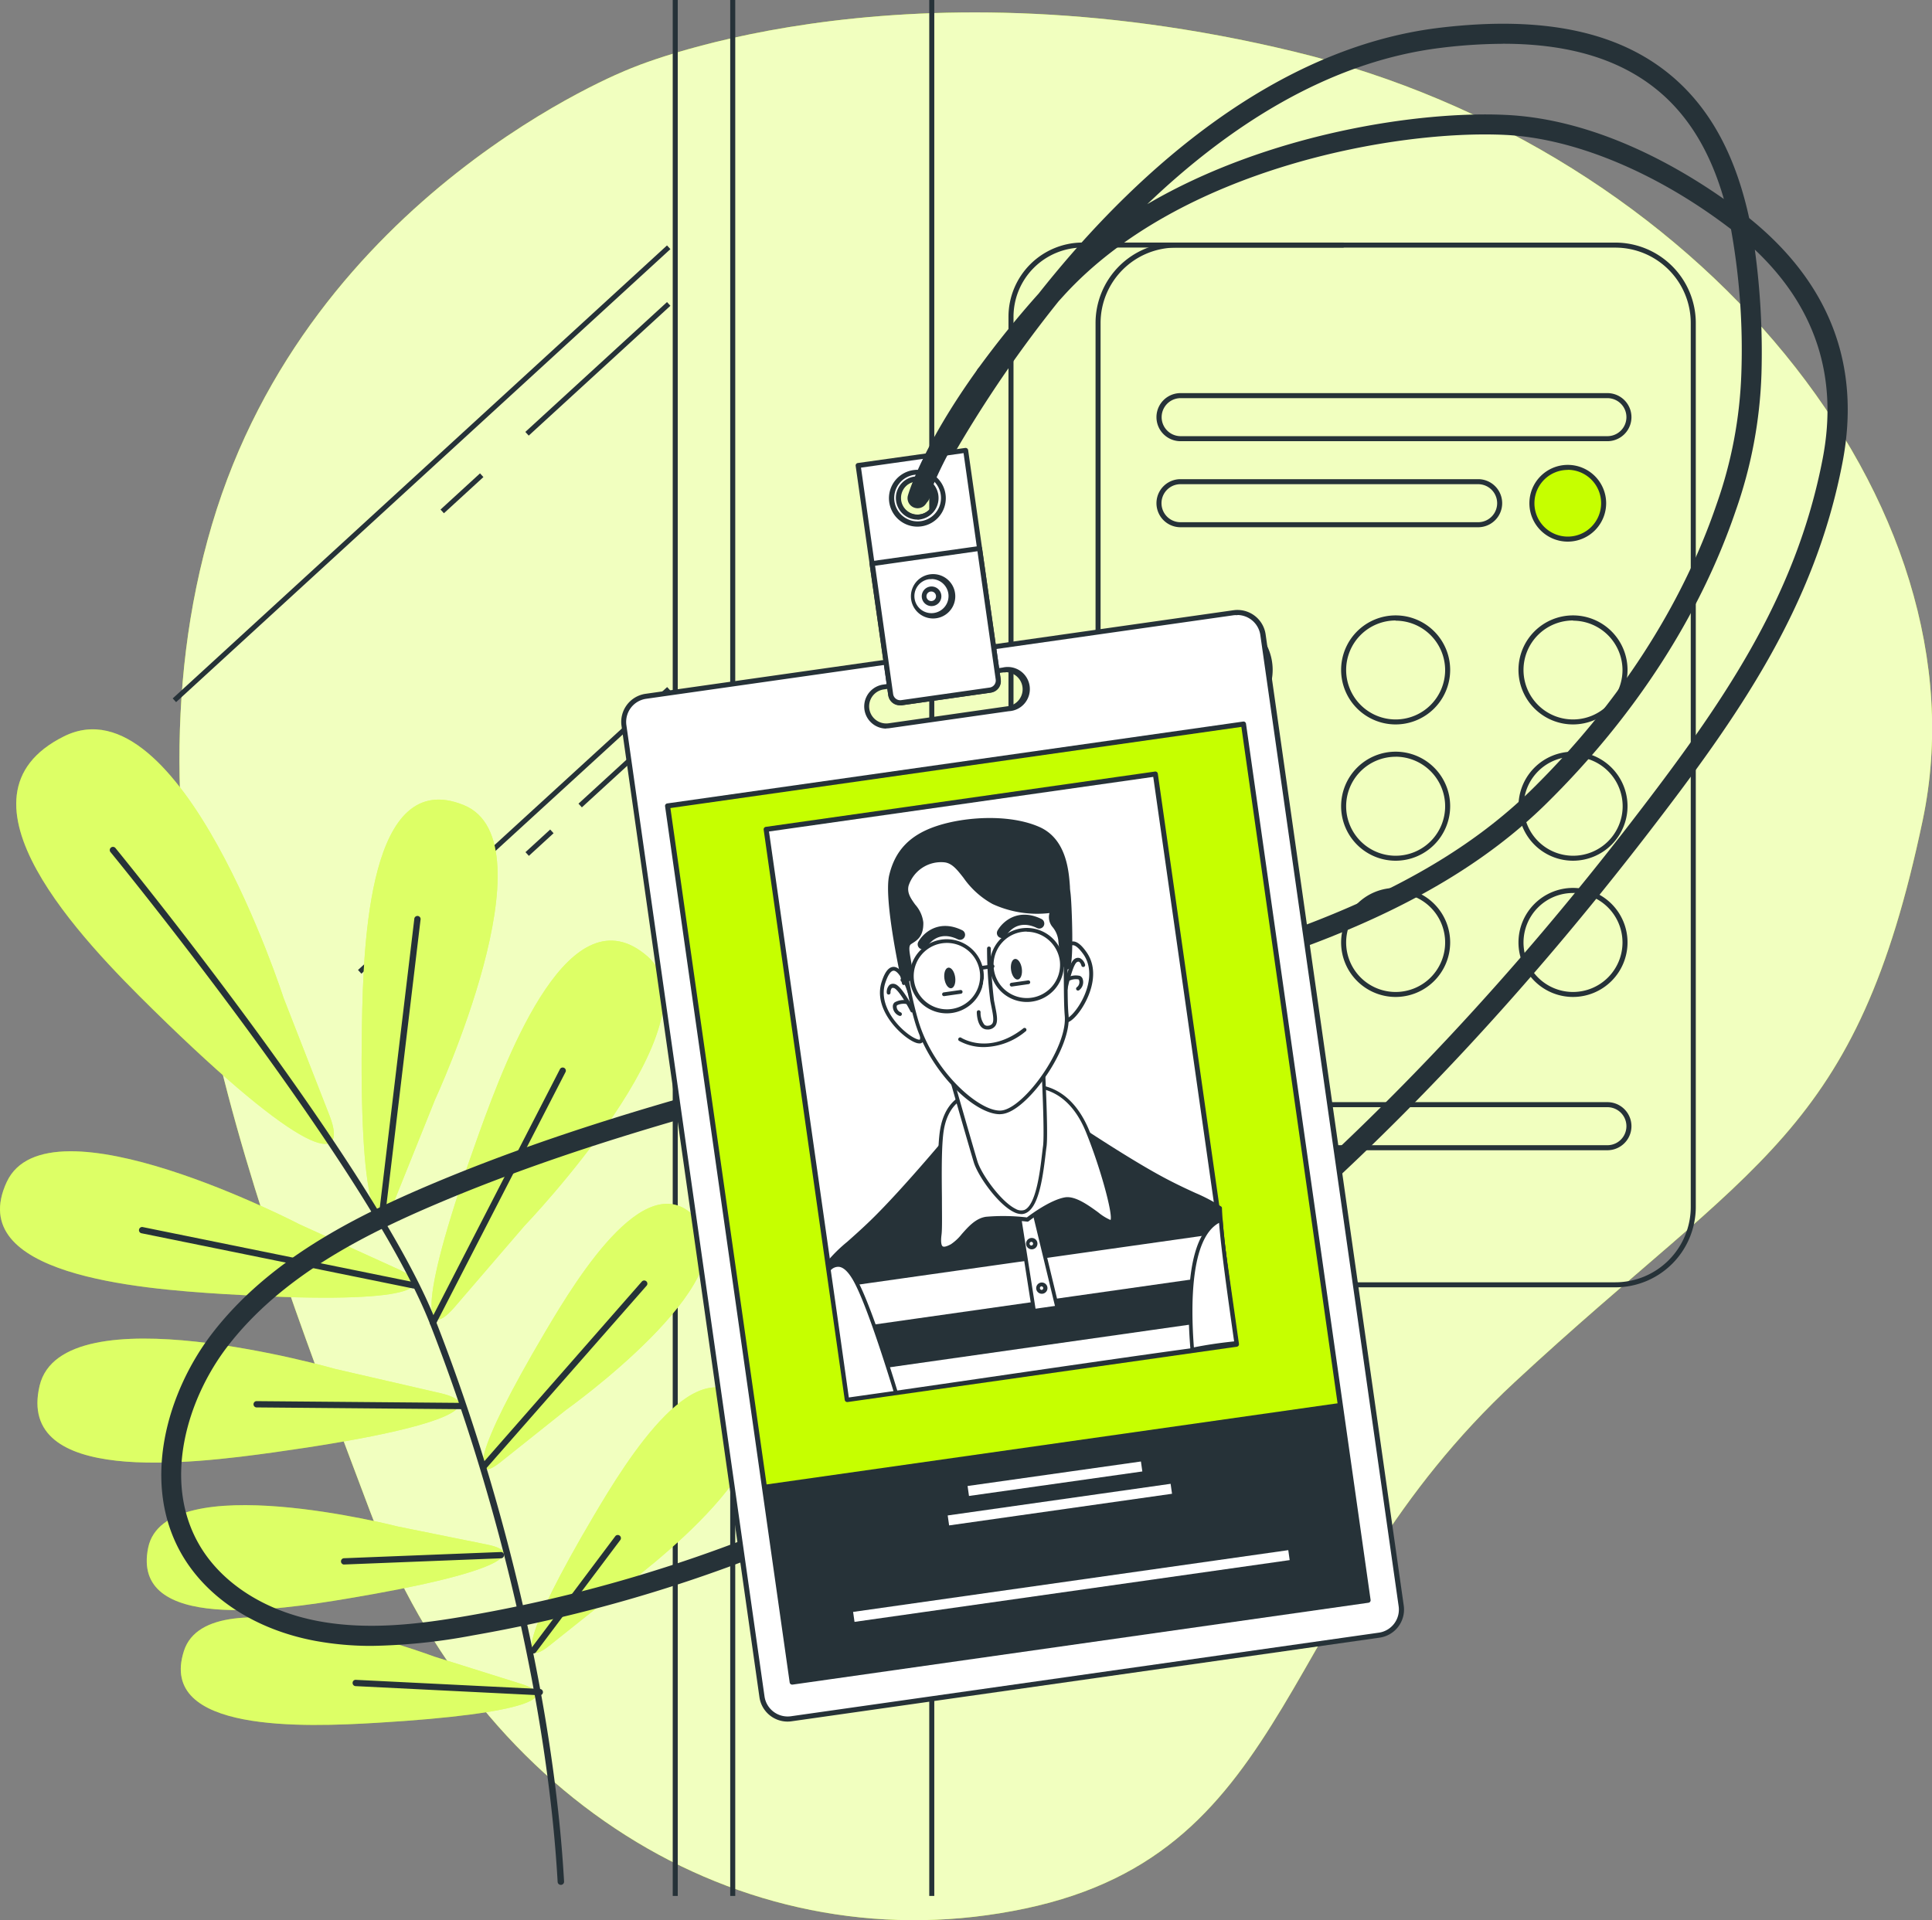 <svg xmlns="http://www.w3.org/2000/svg" viewBox="0 0 384.09 381.85"><rect x="0" y="0" width="384.09" height="381.85" fill="#808080" stroke="none"/><defs><style>.cls-1{fill:#c6ff00;}.cls-2,.cls-4,.cls-5{fill:#fff;}.cls-2{opacity:0.75;}.cls-3{fill:#263238;}.cls-4{opacity:0.4;}</style></defs><title>business-men</title><g id="Background_Simple" data-name="Background Simple"><path class="cls-1" d="M186.39,78.37s-63.23,24.53-82.8,90.5S113,306.51,135,365.08s75.87,90.5,130.26,79,49.62-60.43,97.34-104.7,67.9-48.92,81.08-111.7S399.09,94.29,318.77,74.86,186.39,78.37,186.39,78.37Z" transform="translate(-61.44 -64.58)"/><path class="cls-2" d="M186.39,78.37s-63.23,24.53-82.8,90.5S113,306.51,135,365.08s75.87,90.5,130.26,79,49.62-60.43,97.34-104.7,67.9-48.92,81.08-111.7S399.09,94.29,318.77,74.86,186.39,78.37,186.39,78.37Z" transform="translate(-61.44 -64.58)"/></g><g id="Device"><path class="cls-3" d="M328.57,320.56H276.69a14.78,14.78,0,0,1-14.76-14.76V127.57a14.77,14.77,0,0,1,14.76-14.76h51.88v1H276.69a13.77,13.77,0,0,0-13.76,13.76V305.8a13.77,13.77,0,0,0,13.76,13.76h51.88Z" transform="translate(-61.44 -64.58)"/><path class="cls-3" d="M382.57,320.56H295.24a16,16,0,0,1-16-16V128.82a16,16,0,0,1,16-16h87.33a16,16,0,0,1,16,16V304.56A16,16,0,0,1,382.57,320.56ZM295.24,113.82a15,15,0,0,0-15,15V304.56a15,15,0,0,0,15,15h87.33a15,15,0,0,0,15-15V128.82a15,15,0,0,0-15-15Z" transform="translate(-61.44 -64.58)"/><path class="cls-3" d="M381,152.31H296.13a4.78,4.78,0,0,1,0-9.56H381a4.78,4.78,0,0,1,0,9.56Zm-84.84-8.56a3.78,3.78,0,0,0,0,7.56H381a3.78,3.78,0,0,0,0-7.56Z" transform="translate(-61.44 -64.58)"/><path class="cls-3" d="M381,293.3H296.13a4.78,4.78,0,0,1,0-9.56H381a4.78,4.78,0,0,1,0,9.56Zm-84.84-8.56a3.78,3.78,0,0,0,0,7.56H381a3.78,3.78,0,0,0,0-7.56Z" transform="translate(-61.44 -64.58)"/><path class="cls-3" d="M355.3,169.42H296.13a4.78,4.78,0,0,1,0-9.56H355.3a4.78,4.78,0,0,1,0,9.56Zm-59.17-8.56a3.78,3.78,0,0,0,0,7.56H355.3a3.78,3.78,0,0,0,0-7.56Z" transform="translate(-61.44 -64.58)"/><circle class="cls-1" cx="311.68" cy="100.07" r="7.13"/><path class="cls-3" d="M373.12,172.28a7.63,7.63,0,1,1,7.63-7.63A7.64,7.64,0,0,1,373.12,172.28Zm0-14.26a6.63,6.63,0,1,0,6.63,6.63A6.64,6.64,0,0,0,373.12,158Z" transform="translate(-61.44 -64.58)"/><path class="cls-3" d="M303.61,208.63a10.84,10.84,0,1,1,10.84-10.84A10.85,10.85,0,0,1,303.61,208.63Zm0-20.67a9.84,9.84,0,1,0,9.84,9.84A9.85,9.85,0,0,0,303.61,188Z" transform="translate(-61.44 -64.58)"/><path class="cls-3" d="M338.9,208.63a10.84,10.84,0,1,1,10.84-10.84A10.85,10.85,0,0,1,338.9,208.63Zm0-20.67a9.84,9.84,0,1,0,9.84,9.84A9.85,9.85,0,0,0,338.9,188Z" transform="translate(-61.44 -64.58)"/><path class="cls-3" d="M374.19,208.63A10.84,10.84,0,1,1,385,197.8,10.85,10.85,0,0,1,374.19,208.63Zm0-20.67A9.84,9.84,0,1,0,384,197.8,9.85,9.85,0,0,0,374.19,188Z" transform="translate(-61.44 -64.58)"/><path class="cls-3" d="M303.61,235.73a10.84,10.84,0,1,1,10.84-10.84A10.85,10.85,0,0,1,303.61,235.73Zm0-20.67a9.84,9.84,0,1,0,9.84,9.84A9.85,9.85,0,0,0,303.61,215.05Z" transform="translate(-61.44 -64.58)"/><path class="cls-3" d="M338.9,235.73a10.84,10.84,0,1,1,10.84-10.84A10.85,10.85,0,0,1,338.9,235.73Zm0-20.67a9.84,9.84,0,1,0,9.84,9.84A9.85,9.85,0,0,0,338.9,215.05Z" transform="translate(-61.44 -64.58)"/><path class="cls-3" d="M374.19,235.73A10.84,10.84,0,1,1,385,224.89,10.85,10.85,0,0,1,374.19,235.73Zm0-20.67a9.84,9.84,0,1,0,9.84,9.84A9.85,9.85,0,0,0,374.19,215.05Z" transform="translate(-61.44 -64.58)"/><path class="cls-3" d="M303.61,262.82A10.84,10.84,0,1,1,314.45,252,10.85,10.85,0,0,1,303.61,262.82Zm0-20.67a9.84,9.84,0,1,0,9.84,9.84A9.85,9.85,0,0,0,303.61,242.14Z" transform="translate(-61.44 -64.58)"/><path class="cls-3" d="M338.9,262.82A10.84,10.84,0,1,1,349.74,252,10.85,10.85,0,0,1,338.9,262.82Zm0-20.67a9.84,9.84,0,1,0,9.84,9.84A9.85,9.85,0,0,0,338.9,242.14Z" transform="translate(-61.44 -64.58)"/><path class="cls-3" d="M374.19,262.82A10.84,10.84,0,1,1,385,252,10.85,10.85,0,0,1,374.19,262.82Zm0-20.67A9.84,9.84,0,1,0,384,252,9.85,9.85,0,0,0,374.19,242.14Z" transform="translate(-61.44 -64.58)"/><rect class="cls-3" x="133.74" width="1" height="377"/><rect class="cls-3" x="145.17" width="1" height="377"/><rect class="cls-3" x="184.74" width="1" height="377"/><rect class="cls-3" x="78.59" y="158.29" width="133.31" height="1" transform="translate(-130.56 75.3) rotate(-42.51)"/><rect class="cls-3" x="147.96" y="162.18" width="10.65" height="1" transform="translate(-131.08 81.75) rotate(-42.51)"/><rect class="cls-3" x="161.2" y="137.42" width="38.21" height="1" transform="translate(-107.25 93.51) rotate(-42.51)"/><rect class="cls-3" x="122.02" y="229.2" width="83.32" height="1" transform="translate(-173.59 106.2) rotate(-42.47)"/><rect class="cls-3" x="165.38" y="231.63" width="6.66" height="1" transform="translate(-173.95 110.4) rotate(-42.5)"/><rect class="cls-3" x="173.65" y="216.16" width="23.88" height="1" transform="translate(-159.06 117.75) rotate(-42.5)"/></g><g id="Plant"><path class="cls-1" d="M139.91,303.2c-3.5,8.64-7.09,1.69-6.52-34.53.27-17,1.46-51.67,20.24-44,18,7.34-5.73,58.63-5.73,58.63Zm25.79,5.14s39.14-40.79,24.46-53.59c-15.28-13.32-27.68,19.1-33.44,35.07-12.3,34.08-11.16,41.82-5,34.78Zm8.25,36.61s35.84-25.51,26.47-37.43c-9.75-12.4-23.93,10.59-30.65,22-14.34,24.27-14.59,30.35-8.9,25.86Zm9.7,36.5s35.84-25.51,26.47-37.43c-9.75-12.4-23.93,10.59-30.65,22-14.34,24.27-14.59,30.35-8.9,25.86Zm-62.59-73.38s-50.15-26.1-58.3-8.42c-8.49,18.41,26.11,21.19,43.06,22.24,36.16,2.23,43.27-1,34.8-4.93Zm7.06,28.73s-54.33-15.61-58.81,3.34c-4.66,19.73,29.8,15.58,46.62,13.23,35.88-5,42.2-9.62,33.12-11.75Zm12.44,31.33s-46.31-11.95-49.66,4.19c-3.48,16.79,25.56,12.49,39.73,10.11,30.23-5.06,35.46-9.11,27.74-10.7ZM147.81,394S103,377.19,98,392.88c-5.25,16.33,24.09,15.13,38.43,14.27,30.6-1.82,36.23-5.29,28.72-7.7Zm-30-131s-20.44-63.53-43.65-52C50,223,77.93,251.64,91.89,265.36c29.78,29.26,39,31.32,35.08,21.1Z" transform="translate(-61.44 -64.58)"/><path class="cls-4" d="M139.91,303.2c-3.5,8.64-7.09,1.69-6.52-34.53.27-17,1.46-51.67,20.24-44,18,7.34-5.73,58.63-5.73,58.63Zm25.79,5.14s39.14-40.79,24.46-53.59c-15.28-13.32-27.68,19.1-33.44,35.07-12.3,34.08-11.16,41.82-5,34.78Zm8.25,36.61s35.84-25.51,26.47-37.43c-9.75-12.4-23.93,10.59-30.65,22-14.34,24.27-14.59,30.35-8.9,25.86Zm9.7,36.5s35.84-25.51,26.47-37.43c-9.75-12.4-23.93,10.59-30.65,22-14.34,24.27-14.59,30.35-8.9,25.86Zm-62.59-73.38s-50.15-26.1-58.3-8.42c-8.49,18.41,26.11,21.19,43.06,22.24,36.16,2.23,43.27-1,34.8-4.93Zm7.06,28.73s-54.33-15.61-58.81,3.34c-4.66,19.73,29.8,15.58,46.62,13.23,35.88-5,42.2-9.62,33.12-11.75Zm12.44,31.33s-46.31-11.95-49.66,4.19c-3.48,16.79,25.56,12.49,39.73,10.11,30.23-5.06,35.46-9.11,27.74-10.7ZM147.81,394S103,377.19,98,392.88c-5.25,16.33,24.09,15.13,38.43,14.27,30.6-1.82,36.23-5.29,28.72-7.7Zm-30-131s-20.44-63.53-43.65-52C50,223,77.93,251.64,91.89,265.36c29.78,29.26,39,31.32,35.08,21.1Z" transform="translate(-61.44 -64.58)"/><path class="cls-3" d="M172.92,439.38a.63.63,0,0,1-.62-.59c-1.92-33.82-11.4-75.29-25.37-110.95-12.11-30.91-63-93.21-63.53-93.83a.63.63,0,1,1,1-.79c.51.63,51.55,63.08,63.73,94.17,14,35.77,23.53,77.39,25.45,111.33a.63.63,0,0,1-.59.66Z" transform="translate(-61.44 -64.58)"/><path class="cls-3" d="M137.29,307.79h-.08a.63.63,0,0,1-.55-.7l7.14-59.74a.63.63,0,1,1,1.24.15l-7.14,59.74A.63.63,0,0,1,137.29,307.79Z" transform="translate(-61.44 -64.58)"/><path class="cls-3" d="M147.52,328.24a.63.63,0,0,1-.56-.91l25.83-50.21a.63.63,0,0,1,1.11.57L148.07,327.9A.63.63,0,0,1,147.52,328.24Z" transform="translate(-61.44 -64.58)"/><path class="cls-3" d="M143.74,320.8h-.13l-54.09-11a.63.63,0,0,1,.25-1.23l54.09,11a.63.63,0,0,1-.12,1.24Z" transform="translate(-61.44 -64.58)"/><path class="cls-3" d="M157.68,356.73a.63.63,0,0,1-.47-1L189,319.46a.63.63,0,1,1,.94.83l-31.81,36.24A.63.63,0,0,1,157.68,356.73Z" transform="translate(-61.44 -64.58)"/><path class="cls-3" d="M153.23,344.79h0l-40.84-.35a.63.63,0,0,1,0-1.25h0l40.84.35a.63.63,0,0,1,0,1.25Z" transform="translate(-61.44 -64.58)"/><path class="cls-3" d="M129.78,375.68a.63.63,0,0,1,0-1.25l31.32-1.24a.63.63,0,0,1,0,1.25l-31.32,1.24Z" transform="translate(-61.44 -64.58)"/><path class="cls-3" d="M167.53,393.36a.63.63,0,0,1-.5-1L183.8,370a.63.63,0,0,1,1,.75L168,393.11A.62.62,0,0,1,167.53,393.36Z" transform="translate(-61.44 -64.58)"/><path class="cls-3" d="M168.76,401.68h0l-36.63-1.82a.62.62,0,0,1-.59-.66.6.6,0,0,1,.66-.59l36.63,1.82a.63.63,0,0,1,0,1.25Z" transform="translate(-61.44 -64.58)"/></g><g id="ID_Card" data-name="ID Card"><path class="cls-3" d="M135.31,391.86a61.21,61.21,0,0,1-11.2-1c-11.76-2.19-21.4-8.41-26.46-17.07-8.29-14.22-3-32.29,5.84-43.9,11.26-14.72,28.23-23.26,43.34-29.68,29-12.3,59.72-20.2,89.46-27.84,8.5-2.18,17.3-4.44,25.92-6.77,4.3-1.16,8.68-2.3,13.13-3.45,31.47-8.17,67.14-17.43,90.73-40.68,17.08-16.83,29.75-36.4,36.62-56.58a86.67,86.67,0,0,0,4.94-26.14,135,135,0,0,0-2.06-28.6l-.65-.49c-14.44-10.9-30.53-17.56-44.15-18.25C339.09,90.33,296,98,272.91,123.37l-1,1.1a241.87,241.87,0,0,0-25.79,39.43,2,2,0,1,1-3.59-1.76,223.39,223.39,0,0,1,13.1-22.21,2,2,0,0,1,.21-2,190.25,190.25,0,0,1,12.11-15q1.5-1.9,3.09-3.82c16.69-20.17,43.52-45,76.53-49,21.17-2.54,36.62.89,47.22,10.47,7,6.34,11.76,15.28,14.39,27.36,16,12.9,22.26,29.22,18.57,48.53-5.55,29-20.79,50.6-38.67,73.81C341.52,292,289.75,337,235.23,363.78a295.85,295.85,0,0,1-79.83,26A117.46,117.46,0,0,1,135.31,391.86Zm275-277.64a151.26,151.26,0,0,1,1.32,24.63,90.69,90.69,0,0,1-5.15,27.36c-7.07,20.77-20.07,40.87-37.6,58.14-24.35,24-60.57,33.4-92.53,41.7-4.43,1.15-8.81,2.29-13.09,3.44-8.64,2.33-17.45,4.6-26,6.78-29.59,7.6-60.19,15.46-88.89,27.65-14.63,6.21-31,14.45-41.73,28.43-8.07,10.55-12.92,26.84-5.56,39.45,4.47,7.66,13.12,13.18,23.73,15.15,10,1.86,20.25.56,29.87-1.12a291.82,291.82,0,0,0,78.75-25.64C286.67,334,339.39,288.25,385.9,227.83c17.55-22.8,32.52-44,37.91-72.12C426.91,139.51,422.37,125.59,410.31,114.22Zm-50-40.93a103,103,0,0,0-12.22.78c-22.67,2.72-42.54,15.77-58.57,31.11,24-14.09,54.27-18.62,71.5-17.74,17.55.89,33.58,10,43.13,16.71-2.56-8.9-6.53-15.66-12-20.61C384.51,76.67,374,73.28,360.26,73.28Z" transform="translate(-61.44 -64.58)"/><path class="cls-5" d="M185.48,208.85,212.93,402a5.14,5.14,0,0,0,5.82,4.37l116.88-16.62a5.14,5.14,0,0,0,4.37-5.82L312.54,190.79a5.14,5.14,0,0,0-5.82-4.37L189.84,203A5.14,5.14,0,0,0,185.48,208.85Zm76.45-3.34-23.75,3.38a3.9,3.9,0,1,1-1.1-7.72l23.75-3.38a3.9,3.9,0,0,1,1.1,7.72Z" transform="translate(-61.44 -64.58)"/><path class="cls-3" d="M218,406.91a5.65,5.65,0,0,1-5.58-4.85L185,208.92a5.64,5.64,0,0,1,4.79-6.38l116.88-16.62a5.66,5.66,0,0,1,6.38,4.79l27.46,193.13a5.64,5.64,0,0,1-4.79,6.38L218.82,406.85A5.66,5.66,0,0,1,218,406.91Zm89.43-220a4.68,4.68,0,0,0-.66,0L189.91,203.53a4.64,4.64,0,0,0-3.94,5.25l27.46,193.13a4.65,4.65,0,0,0,5.25,3.94l116.88-16.62A4.64,4.64,0,0,0,339.5,384L312,190.86A4.65,4.65,0,0,0,307.45,186.87Zm-69.82,22.55a4.4,4.4,0,0,1-.62-8.75l23.75-3.38A4.4,4.4,0,1,1,262,206l-23.75,3.38A4.41,4.41,0,0,1,237.63,209.42Zm23.76-11.17a3.47,3.47,0,0,0-.49,0l-23.75,3.38a3.4,3.4,0,1,0,1,6.73L261.86,205a3.4,3.4,0,0,0-.47-6.76Z" transform="translate(-61.44 -64.58)"/><rect class="cls-1" x="205.96" y="215.82" width="115.65" height="175.98" transform="translate(-101.58 -24.42) rotate(-8.09)"/><path class="cls-3" d="M218.92,399.56a.5.5,0,0,1-.49-.43L193.66,224.91a.5.5,0,0,1,.42-.57l114.5-16.28a.5.5,0,0,1,.57.42l24.77,174.23a.5.5,0,0,1-.42.57L219,399.56Zm-24.2-174.3L219.35,398.5l113.51-16.14L308.23,209.12Z" transform="translate(-61.44 -64.58)"/><path class="cls-5" d="M232,157.15l6.49,45.66a1.77,1.77,0,0,0,2,1.5l17.87-2.54a1.77,1.77,0,0,0,1.5-2l-6.49-45.66Zm12.36,10.26a3.8,3.8,0,1,1,3.23-4.3A3.8,3.8,0,0,1,244.4,167.41Z" transform="translate(-61.44 -64.58)"/><path class="cls-3" d="M240.28,204.83a2.27,2.27,0,0,1-2.24-1.95l-6.49-45.66a.5.5,0,0,1,.42-.57l21.37-3a.51.51,0,0,1,.37.1.5.5,0,0,1,.2.33l6.49,45.66a2.27,2.27,0,0,1-1.93,2.56l-17.87,2.54Zm-7.67-47.26L239,202.74a1.26,1.26,0,0,0,1.43,1.08l17.87-2.54a1.27,1.27,0,0,0,1.08-1.43L253,154.68Zm11.25,10.37a4.3,4.3,0,1,1,.61,0h0A4.34,4.34,0,0,1,243.86,167.94Zm.54-.54h0Zm-.53-7.06a3.33,3.33,0,0,0-.47,0,3.3,3.3,0,1,0,.93,6.53h0a3.3,3.3,0,0,0-.46-6.56Z" transform="translate(-61.44 -64.58)"/><path class="cls-5" d="M236.69,175h21.59a0,0,0,0,1,0,0v26.26a1.92,1.92,0,0,1-1.92,1.92H238.61a1.92,1.92,0,0,1-1.92-1.92V175A0,0,0,0,1,236.69,175Z" transform="translate(-85.59 -27.86) rotate(-8.09)"/><path class="cls-3" d="M240.41,204.81a2.43,2.43,0,0,1-2.4-2.08l-3.7-26a.5.5,0,0,1,.42-.57l21.37-3a.5.5,0,0,1,.57.42l3.7,26a2.42,2.42,0,0,1-2.06,2.74l-17.57,2.5Zm-5-27.73L239,202.59a1.42,1.42,0,0,0,1.61,1.21l17.57-2.5a1.42,1.42,0,0,0,1.21-1.61l-3.63-25.5Z" transform="translate(-61.44 -64.58)"/><circle class="cls-5" cx="246.64" cy="183.15" r="3.9" transform="translate(-84.76 -28.04) rotate(-8.09)"/><path class="cls-3" d="M246.63,187.55a4.41,4.41,0,1,1,.63,0A4.47,4.47,0,0,1,246.63,187.55Zm0-7.8a3.47,3.47,0,0,0-.49,0,3.4,3.4,0,0,0-1.56,6.08,3.4,3.4,0,0,0,5.4-3.19h0a3.4,3.4,0,0,0-3.36-2.92Z" transform="translate(-61.44 -64.58)"/><circle class="cls-5" cx="246.64" cy="183.15" r="1.45" transform="translate(-84.76 -28.04) rotate(-8.09)"/><path class="cls-3" d="M246.64,185.1a1.95,1.95,0,1,1,1.93-2.22h0a1.95,1.95,0,0,1-1.66,2.2Zm0-2.9h-.13a.95.95,0,1,0,.13,0Z" transform="translate(-61.44 -64.58)"/><path class="cls-5" d="M243.14,158.55a5.15,5.15,0,1,0,5.82,4.37A5.15,5.15,0,0,0,243.14,158.55Zm1.26,8.86a3.8,3.8,0,1,1,3.23-4.3A3.8,3.8,0,0,1,244.4,167.41Z" transform="translate(-61.44 -64.58)"/><path class="cls-3" d="M243.86,169.3a5.65,5.65,0,0,1-.79-11.25h0a5.65,5.65,0,1,1,.79,11.25ZM243.21,159a4.65,4.65,0,1,0,3.45.89,4.66,4.66,0,0,0-3.45-.89Zm-.07-.5h0Zm.72,9.4a4.3,4.3,0,0,1-.6-8.56,4.3,4.3,0,0,1,1.21,8.51h0A4.34,4.34,0,0,1,243.86,167.94Zm.54-.54h0Zm-.53-7.06a3.3,3.3,0,1,0,3.26,2.83A3.28,3.28,0,0,0,243.87,160.35Z" transform="translate(-61.44 -64.58)"/><rect class="cls-5" x="221.43" y="223.43" width="78.15" height="114.51" transform="translate(-98.35 -25.12) rotate(-8.09)"/><path class="cls-3" d="M229.88,343.37a.5.5,0,0,1-.5-.43L213.26,229.57a.5.5,0,0,1,.42-.57l77.37-11a.5.5,0,0,1,.57.42L307.75,331.8a.5.5,0,0,1-.42.57l-77.38,11ZM214.32,229.92l16,112.38,76.39-10.86-16-112.38Z" transform="translate(-61.44 -64.58)"/><path class="cls-5" d="M229.88,342.87c14.77-2,61.35-9,77.38-11-1.32-9.26-3.06-21.3-3.27-27.07-2.09-1.51-5.74-2.8-11-5.57-8.24-4.35-21.64-13.49-21.64-13.49l-5.44.57,0-.32-4.36.78-4.4.46,0,.32-5.38,1s-10.32,12.51-17,19c-4.42,4.27-7.18,6.21-8.72,8.3C226.11,316.21,228.38,332.17,229.88,342.87Z" transform="translate(-61.44 -64.58)"/><path class="cls-3" d="M229.87,343.25a.38.38,0,0,1-.37-.32c-1.51-10.79-3.76-26.6-3.84-27a.38.38,0,0,1,.06-.3,29.37,29.37,0,0,1,4.14-4.11c1.25-1.11,2.81-2.49,4.62-4.24,6.61-6.39,16.89-18.83,17-19a.37.37,0,0,1,.22-.13l5-.9a.38.38,0,0,1,.34-.39l4.4-.46,4.33-.78a.38.38,0,0,1,.29.07.38.38,0,0,1,.14.21l5.08-.54a.4.4,0,0,1,.25.06c.13.09,13.47,9.18,21.6,13.47,2.29,1.21,4.24,2.12,6,2.92a33.79,33.79,0,0,1,5.08,2.68.37.37,0,0,1,.16.29c.19,5.47,1.79,16.67,3.07,25.67l.19,1.36a.37.37,0,0,1-.33.42c-10.1,1.24-31.88,4.41-51.1,7.22-11.17,1.63-20.81,3-26.27,3.78Zm-3.45-27.34c.28,1.83,2.44,17.09,3.77,26.54,5.52-.76,15-2.14,25.9-3.73,19-2.77,40.47-5.9,50.73-7.17l-.14-1c-1.27-8.92-2.85-20-3.07-25.56a35.93,35.93,0,0,0-4.81-2.5c-1.73-.81-3.69-1.72-6-2.94-7.77-4.1-20.23-12.53-21.56-13.43l-5.3.56a.39.39,0,0,1-.39-.25l-4,.71-4,.43a.38.38,0,0,1-.31.35l-5.25.94c-1,1.23-10.65,12.81-17,18.91-1.82,1.76-3.38,3.14-4.64,4.26A30.57,30.57,0,0,0,226.42,315.91Z" transform="translate(-61.44 -64.58)"/><path class="cls-3" d="M304,304.8a46.11,46.11,0,0,0-6.39-3.29l-.55-.26-.73-.35-1-.49-.59-.3-1.73-.89c-8.24-4.35-21.64-13.49-21.64-13.49l-5.44.57,0-.32-4.36.78-4.4.46,0,.32-5.38,1s-10.32,12.51-17,19l-1.31,1.24c-3.66,3.42-6,5.19-7.4,7.06,0,.14.31,2,.72,4.93l77.61-11C304.16,307.82,304,306.14,304,304.8Z" transform="translate(-61.44 -64.58)"/><path class="cls-3" d="M305.33,318l-77.41,11,1.24,8.76,77.37-11C306.11,323.86,305.7,320.86,305.33,318Z" transform="translate(-61.44 -64.58)"/><path class="cls-5" d="M264.08,306.76l2.9,18.52,4.64-.66-4.48-18.56S264.45,305.66,264.08,306.76Z" transform="translate(-61.44 -64.58)"/><path class="cls-3" d="M267,325.65a.37.37,0,0,1-.37-.32l-2.9-18.52a.36.36,0,0,1,0-.18c.46-1.36,3.16-1,3.47-1a.37.37,0,0,1,.31.28L272,324.53a.37.37,0,0,1-.31.46l-4.64.66Zm-2.51-18.84,2.82,18,3.86-.55-4.32-17.9C265.93,306.31,264.73,306.37,264.47,306.81Z" transform="translate(-61.44 -64.58)"/><circle class="cls-5" cx="266.48" cy="311.91" r="0.74" transform="translate(-102.69 -23.97) rotate(-8.09)"/><path class="cls-3" d="M266.48,313a1.13,1.13,0,1,1,.16,0Zm0-1.48h-.05a.37.37,0,0,0-.17.65.38.38,0,0,0,.27.07.37.37,0,0,0-.05-.73Z" transform="translate(-61.44 -64.58)"/><circle class="cls-5" cx="268.48" cy="320.73" r="0.74" transform="matrix(0.99, -0.14, 0.14, 0.99, -103.91, -23.59)"/><path class="cls-3" d="M268.48,321.84a1.12,1.12,0,1,1,.16,0Zm0-1.48h-.05a.37.37,0,0,0,.1.72.37.37,0,0,0,.31-.41h0A.37.37,0,0,0,268.48,320.36Z" transform="translate(-61.44 -64.58)"/><path class="cls-5" d="M252.54,282.9s-3,1.21-3.83,6.33-.09,17.89-.46,20.84.48,3.35,2.43,2.28,3.76-5,6.85-5.44a41.3,41.3,0,0,1,8.17.15s4.49-3.53,7.59-4,7.76,4.68,9.05,4.5-1.83-11-4.66-18-7.69-9.69-13.1-8.92S252.54,282.9,252.54,282.9Z" transform="translate(-61.44 -64.58)"/><path class="cls-3" d="M249.14,313.26a1.21,1.21,0,0,1-.7-.2c-.6-.41-.77-1.35-.56-3,.15-1.15.11-3.9.07-7.08-.06-4.75-.13-10.66.39-13.77.87-5.26,3.93-6.56,4.06-6.62l.06,0c.07,0,6.7-1.48,12.07-2.24,6-.85,10.76,2.4,13.5,9.15,2.23,5.49,5.76,16.57,4.82,18.2a.62.62,0,0,1-.45.32c-.63.09-1.48-.5-3.05-1.64-1.8-1.31-4.28-3.1-6-2.85-3,.42-7.36,3.86-7.41,3.89a.37.37,0,0,1-.27.08,41.27,41.27,0,0,0-8.08-.15c-1.78.25-3.16,1.83-4.38,3.21a10,10,0,0,1-2.34,2.19A3.92,3.92,0,0,1,249.14,313.26Zm3.52-30c-.28.13-2.82,1.46-3.58,6-.5,3-.43,8.91-.38,13.63,0,3.21.07,6-.08,7.19-.22,1.74.05,2.21.23,2.33s.61.14,1.64-.42a9.53,9.53,0,0,0,2.14-2c1.31-1.48,2.79-3.17,4.84-3.46a40,40,0,0,1,8.12.13c.76-.58,4.74-3.54,7.64-4,2-.28,4.53,1.53,6.55,3a10,10,0,0,0,2.44,1.51c.48-1.11-1.91-10.15-4.89-17.49-2.6-6.4-7.11-9.48-12.7-8.69C259.5,281.76,253.2,283.13,252.66,283.25Z" transform="translate(-61.44 -64.58)"/><path class="cls-5" d="M231.39,319c-2.12-3.74-4-3.24-5.18-2,.57,3.94,2.39,16.78,3.66,25.85l.29,0,9.21-1.31.17-.08C237.19,333.78,233.74,323.18,231.39,319Z" transform="translate(-61.44 -64.58)"/><path class="cls-3" d="M229.87,343.23a.38.38,0,0,1-.37-.32c-1.2-8.58-3.07-21.74-3.66-25.84a.38.38,0,0,1,.11-.32,2.84,2.84,0,0,1,2.41-1c1.16.16,2.28,1.2,3.35,3.09,2.34,4.13,5.75,14.51,8.19,22.49a.38.38,0,0,1-.23.46l-.15.08-.09,0c-3.68.53-6.83,1-9.21,1.31l-.32,0Zm-3.27-26.08c.62,4.25,2.4,16.85,3.59,25.31l8.88-1.26c-2.43-7.89-5.75-18-8-22-.95-1.67-1.89-2.59-2.8-2.71A2,2,0,0,0,226.61,317.14Z" transform="translate(-61.44 -64.58)"/><path class="cls-5" d="M298.48,333a82.54,82.54,0,0,1,8.73-1.31c-1.15-8.11-2.62-18.25-3.1-24.48C297.73,309.85,297.7,323.57,298.48,333Z" transform="translate(-61.44 -64.58)"/><path class="cls-3" d="M298.48,333.33a.37.37,0,0,1-.37-.34c-.87-10.45-.56-23.46,5.87-26.17a.37.37,0,0,1,.52.32c.45,5.91,1.82,15.53,2.92,23.26l.17,1.2a.37.37,0,0,1-.08.28.38.38,0,0,1-.26.14,81.84,81.84,0,0,0-8.7,1.3Zm5.31-25.59c-5.74,3.12-5.62,16.58-5,24.76,2.49-.5,5.11-.89,8-1.19l-.12-.82C305.61,323,304.29,313.71,303.79,307.74Z" transform="translate(-61.44 -64.58)"/><path class="cls-5" d="M272.77,256.77s.39-8.34,4.37-2.59-3,14.64-4,13.2S272.77,256.77,272.77,256.77Z" transform="translate(-61.44 -64.58)"/><path class="cls-3" d="M273.41,267.91a.72.72,0,0,1-.62-.32c-1-1.5-.46-9.87-.39-10.84,0-.47.26-4.43,2-4.92.9-.25,1.91.44,3.08,2.13,2.3,3.33,1,7.3,0,9.38-1.15,2.43-2.94,4.48-4,4.57Zm1.33-15.38-.16,0c-.94.27-1.37,3-1.43,4.24h0c-.25,3.5-.41,9.4.26,10.37.17,0,1.09-.51,2.23-2.15,2-2.85,3.47-7.35,1.2-10.63C276,253.18,275.26,252.53,274.74,252.53Zm-2,4.24h0Z" transform="translate(-61.44 -64.58)"/><path class="cls-3" d="M273.25,261.58h-.07a.38.38,0,0,1-.3-.44c.17-.86,1.05-5.19,2.21-5.89a1.16,1.16,0,0,1,1.08-.13,2,2,0,0,1,1,1.33.38.38,0,0,1-.73.18c-.05-.22-.25-.71-.51-.81,0,0-.16-.06-.4.08-.64.39-1.48,3.39-1.87,5.4A.37.37,0,0,1,273.25,261.58Z" transform="translate(-61.44 -64.58)"/><path class="cls-3" d="M275.75,261.55a.37.37,0,0,1-.21-.68,1.24,1.24,0,0,0,.44-1.34.3.3,0,0,0-.17-.21,3,3,0,0,0-1.84.3.38.38,0,0,1-.5-.19.38.38,0,0,1,.19-.5,3.72,3.72,0,0,1,2.46-.3,1,1,0,0,1,.58.68,2,2,0,0,1-.73,2.17A.37.37,0,0,1,275.75,261.55Z" transform="translate(-61.44 -64.58)"/><path class="cls-5" d="M242,261.15s-2.7-7.9-4.92-1.27,7,13.21,7.56,11.55S242,261.15,242,261.15Z" transform="translate(-61.44 -64.58)"/><path class="cls-3" d="M244.21,272.06a2.14,2.14,0,0,1-.67-.13c-2.44-.81-8.73-6.43-6.8-12.18.65-2,1.42-2.9,2.36-2.91h0c1.78,0,3.11,3.72,3.26,4.17.34.92,3.23,8.8,2.65,10.53A.76.76,0,0,1,244.21,272.06ZM239.1,257.6h0c-.55,0-1.14.85-1.65,2.39-1.27,3.79,1.43,7.69,4.12,9.88,1.54,1.26,2.58,1.53,2.75,1.43.36-1.1-1.43-6.73-2.65-10h0C241.13,259.74,240,257.6,239.1,257.6Z" transform="translate(-61.44 -64.58)"/><path class="cls-3" d="M242.79,265.91a.38.38,0,0,1-.33-.2c-.93-1.82-2.57-4.46-3.3-4.66-.27-.07-.37,0-.41,0a1.36,1.36,0,0,0-.27.92.37.37,0,0,1-.75,0,2,2,0,0,1,.55-1.54,1.16,1.16,0,0,1,1.07-.17c1.31.35,3.37,4.26,3.77,5a.38.38,0,0,1-.16.5A.38.38,0,0,1,242.79,265.91Z" transform="translate(-61.44 -64.58)"/><path class="cls-3" d="M240.37,266.58l-.12,0a2,2,0,0,1-1.31-1.88,1,1,0,0,1,.37-.81,3.71,3.71,0,0,1,2.45-.4.37.37,0,0,1,.32.42.37.37,0,0,1-.42.32,3,3,0,0,0-1.85.23.3.3,0,0,0-.11.25,1.24,1.24,0,0,0,.8,1.17.38.38,0,0,1-.12.73Z" transform="translate(-61.44 -64.58)"/><path class="cls-5" d="M250.23,277.7s4.33,15.14,5.18,17.93c1,3.28,6.84,11.12,9.82,9.91s3.54-10.23,3.95-12.92-.39-17.56-.39-17.56Z" transform="translate(-61.44 -64.58)"/><path class="cls-3" d="M264.55,306a3.56,3.56,0,0,1-1.52-.39c-3.16-1.51-7.16-7.16-8-9.91s-5.14-17.78-5.18-17.94a.38.38,0,0,1,0-.31.37.37,0,0,1,.26-.17l18.56-2.64a.37.37,0,0,1,.43.35c0,.61.8,14.94.39,17.64-.06.4-.13,1-.2,1.59-.6,5.08-1.45,10.59-4,11.62A2.15,2.15,0,0,1,264.55,306ZM250.7,278c.7,2.45,4.3,15,5.06,17.51s4.65,8,7.59,9.45a2.15,2.15,0,0,0,1.73.22c2.33-.95,3.13-7.74,3.51-11,.08-.65.14-1.21.2-1.62.36-2.37-.25-14.67-.38-17.08Z" transform="translate(-61.44 -64.58)"/><path class="cls-5" d="M239.76,242.92s.87,14.48,3.91,24.7,12.09,18.41,16.79,18.14,13.6-12.59,13.05-19.22.62-23.37-2.63-29.62-7.79-7.58-17.13-6.64S238,236.45,239.76,242.92Z" transform="translate(-61.44 -64.58)"/><path class="cls-3" d="M260.22,286.14c-5.12,0-14-8.49-16.91-18.41s-3.87-23.92-3.92-24.75a8,8,0,0,1,1.22-6.79c2.36-3.4,7.13-5.69,13.1-6.28,9.9-1,14.31.74,17.5,6.84,2.37,4.55,2.43,14.31,2.48,22.16,0,3.08,0,5.73.19,7.6.36,4.32-3.14,10.83-6.78,15-1.44,1.66-4.22,4.47-6.63,4.61Zm-1.76-55.76c-1.4,0-2.95.09-4.68.26-5.67.57-10.36,2.8-12.56,6a7.32,7.32,0,0,0-1.1,6.21.4.4,0,0,1,0,.07c0,.14.91,14.55,3.89,24.62s12.12,18.13,16.41,17.87c1.55-.09,3.78-1.68,6.1-4.35,3.54-4.07,6.94-10.35,6.6-14.46-.16-1.9-.17-4.57-.19-7.66,0-7.76-.11-17.43-2.4-21.82C268,232.29,264.85,230.38,258.46,230.38Z" transform="translate(-61.44 -64.58)"/><path class="cls-3" d="M241.13,260.08s1.59-.56,1.22-3.19-.93-4.22,0-4.85,2.34-1.17,2.27-4-3.65-4.5-2.9-7.45a7.14,7.14,0,0,1,7.5-4.91c3.4.35,4.31,5.58,9.72,8.32s11.78,1.67,11.78,1.67a2.48,2.48,0,0,0,.26,3,5.3,5.3,0,0,1,1.24,2.84s.46,5.62,1.45,5.48.5-13,.22-14.92.08-10-6-12.7-14.83-1.91-20.1-.15-8,4.66-9.19,9.5S241.13,260.08,241.13,260.08Z" transform="translate(-61.44 -64.58)"/><path class="cls-3" d="M241.13,260.45a.38.38,0,0,1-.37-.29c-.15-.68-3.7-16.68-2.54-21.56s4.09-8,9.44-9.77c5.64-1.87,14.45-2.42,20.37.17,5.45,2.38,5.9,8.82,6.12,11.91,0,.45.06.82.09,1.08.15,1,.33,4.75.37,8.2.07,7-.5,7.09-.91,7.15a.66.66,0,0,1-.51-.15c-.89-.71-1.26-4.52-1.36-5.67a5.06,5.06,0,0,0-1.17-2.64,3.05,3.05,0,0,1-.58-2.74,21.27,21.27,0,0,1-11.32-1.8,17.07,17.07,0,0,1-5.78-5.22c-1.28-1.63-2.28-2.91-3.8-3.07a6.79,6.79,0,0,0-7.1,4.63c-.37,1.44.45,2.58,1.31,3.78A6.48,6.48,0,0,1,245,248c.07,2.72-1.19,3.52-2.12,4.11l-.32.21c-.49.34-.37,1.23-.08,2.9.08.48.17,1,.26,1.58.41,2.89-1.39,3.56-1.47,3.59ZM258.21,228a33.93,33.93,0,0,0-10.31,1.56c-5.14,1.71-7.81,4.47-8.94,9.24-1,4.23,1.81,17.84,2.43,20.69a2.73,2.73,0,0,0,.6-2.52c-.08-.57-.17-1.09-.25-1.56-.31-1.82-.52-3,.39-3.65l.34-.23c.86-.55,1.82-1.16,1.77-3.46a5.83,5.83,0,0,0-1.46-3.15c-.93-1.29-1.89-2.62-1.43-4.4a7.56,7.56,0,0,1,7.9-5.19c1.84.19,3,1.66,4.32,3.35a16.21,16.21,0,0,0,5.53,5c5.24,2.66,11.49,1.65,11.55,1.64a.36.36,0,0,1,.38.17.37.37,0,0,1,0,.42,2.11,2.11,0,0,0,.26,2.53,5.64,5.64,0,0,1,1.31,3.06,16.51,16.51,0,0,0,1,5c.57-1.71.25-12.3,0-14.38,0-.27-.07-.66-.1-1.13-.2-2.95-.63-9.08-5.67-11.28A24.32,24.32,0,0,0,258.21,228Z" transform="translate(-61.44 -64.58)"/><path class="cls-3" d="M249.67,266.08a7.37,7.37,0,1,1,1-.07A7.37,7.37,0,0,1,249.67,266.08Zm0-14a6.7,6.7,0,0,0-.94.07,6.6,6.6,0,1,0,.94-.07Z" transform="translate(-61.44 -64.58)"/><path class="cls-3" d="M265.58,263.82a7.36,7.36,0,1,1,7.29-8.4h0a7.37,7.37,0,0,1-7.29,8.4Zm0-14a6.61,6.61,0,1,0,6.54,5.68A6.68,6.68,0,0,0,265.58,249.85Z" transform="translate(-61.44 -64.58)"/><ellipse class="cls-3" cx="250.27" cy="259.03" rx="1.08" ry="2.07" transform="translate(-95.41 -26.77) rotate(-8.09)"/><ellipse class="cls-3" cx="263.72" cy="257.12" rx="1.08" ry="2.07" transform="matrix(0.99, -0.14, 0.14, 0.99, -95.01, -24.9)"/><path class="cls-5" d="M258,253.15a83.89,83.89,0,0,0,.65,10.45c.61,3.09,1.21,5-.75,5.29s-1.94-3.07-1.94-3.07" transform="translate(-61.44 -64.58)"/><path class="cls-3" d="M257.72,269.29a1.62,1.62,0,0,1-1.09-.4c-1-.89-1-3-1-3.06a.38.38,0,0,1,.38-.37h0a.38.38,0,0,1,.37.38,3.91,3.91,0,0,0,.75,2.49.9.9,0,0,0,.76.21,1.13,1.13,0,0,0,.81-.4c.41-.58.14-1.91-.2-3.58l-.17-.86a82.75,82.75,0,0,1-.66-10.52.38.38,0,0,1,.37-.38.37.37,0,0,1,.38.37,84,84,0,0,0,.64,10.38l.17.86c.39,1.93.68,3.32.08,4.17a1.83,1.83,0,0,1-1.32.71Z" transform="translate(-61.44 -64.58)"/><path class="cls-5" d="M252.25,271.21s5.71,3.71,12.79-1.82" transform="translate(-61.44 -64.58)"/><path class="cls-3" d="M257.07,272.79a10.06,10.06,0,0,1-5-1.26.38.38,0,0,1,.41-.63c.23.15,5.59,3.49,12.36-1.8a.38.38,0,1,1,.46.59A13.2,13.2,0,0,1,257.07,272.79Z" transform="translate(-61.44 -64.58)"/><path class="cls-3" d="M256.76,257.39a.37.37,0,0,1-.05-.75l2-.28a.37.37,0,0,1,.42.32.37.37,0,0,1-.32.42l-2,.28Z" transform="translate(-61.44 -64.58)"/><path class="cls-3" d="M240.87,259.82a.37.37,0,0,1-.05-.75l1.48-.21a.37.37,0,0,1,.42.32.37.37,0,0,1-.32.42l-1.48.21Z" transform="translate(-61.44 -64.58)"/><path class="cls-3" d="M272.52,255.32a.37.37,0,0,1-.05-.75l1.48-.21a.37.37,0,1,1,.11.74l-1.48.21Z" transform="translate(-61.44 -64.58)"/><path class="cls-3" d="M244.88,253.35a1,1,0,0,1-.88-1.48c1-1.8,4.08-4.59,8.74-2.31a1,1,0,1,1-.88,1.8c-4.13-2-6,1.33-6.11,1.48A1,1,0,0,1,244.88,253.35Z" transform="translate(-61.44 -64.58)"/><path class="cls-3" d="M260.63,251.11a1,1,0,0,1-.88-1.48c1-1.8,4.09-4.59,8.74-2.31a1,1,0,1,1-.88,1.8c-4.13-2-6,1.33-6.11,1.48A1,1,0,0,1,260.63,251.11Z" transform="translate(-61.44 -64.58)"/><line class="cls-5" x1="187.7" y1="197.71" x2="190.98" y2="197.24"/><path class="cls-3" d="M249.14,262.66a.37.37,0,0,1-.05-.75l3.28-.47a.37.37,0,1,1,.11.74l-3.28.47Z" transform="translate(-61.44 -64.58)"/><line class="cls-5" x1="201.15" y1="195.8" x2="204.43" y2="195.33"/><path class="cls-3" d="M262.59,260.75a.37.37,0,0,1-.05-.75l3.28-.47a.37.37,0,1,1,.11.74l-3.28.47Z" transform="translate(-61.44 -64.58)"/><rect class="cls-3" x="215.56" y="351.48" width="115.65" height="39.64" transform="translate(-110.98 -22.4) rotate(-8.09)"/><rect class="cls-5" x="253.99" y="357.49" width="34.81" height="2" transform="matrix(0.99, -0.14, 0.14, 0.99, -109.14, -22.87)"/><rect class="cls-5" x="230.76" y="378.94" width="87.38" height="2" transform="translate(-112.13 -22.22) rotate(-8.08)"/><rect class="cls-5" x="249.77" y="362.76" width="44.76" height="2" transform="translate(-109.87 -22.71) rotate(-8.08)"/><rect class="cls-3" x="243.49" y="370.22" width="0.46" height="7.93" transform="matrix(0.99, -0.14, 0.14, 0.99, -111.68, -26.55)"/><rect class="cls-3" x="248.16" y="369.56" width="0.46" height="7.93" transform="matrix(0.99, -0.14, 0.14, 0.99, -111.54, -25.9)"/><rect class="cls-3" x="249.1" y="369.43" width="0.46" height="7.93" transform="translate(-111.5 -25.78) rotate(-8.09)"/><rect class="cls-3" x="250.22" y="369.27" width="0.46" height="7.93" transform="translate(-111.47 -25.62) rotate(-8.09)"/><rect class="cls-3" x="252.67" y="368.92" width="0.46" height="7.93" transform="translate(-111.4 -25.28) rotate(-8.09)"/><rect class="cls-3" x="253.61" y="368.79" width="0.46" height="7.93" transform="translate(-111.37 -25.15) rotate(-8.09)"/><rect class="cls-3" x="244.76" y="370.01" width="0.92" height="7.93" transform="matrix(0.99, -0.14, 0.14, 0.99, -111.63, -26.34)"/><rect class="cls-3" x="258.07" y="368.15" width="0.46" height="7.93" transform="translate(-111.24 -24.53) rotate(-8.09)"/><rect class="cls-3" x="259.34" y="367.94" width="0.92" height="7.93" transform="translate(-111.2 -24.31) rotate(-8.09)"/><rect class="cls-3" x="247" y="369.69" width="0.92" height="7.93" transform="translate(-111.56 -26.03) rotate(-8.09)"/><rect class="cls-3" x="251.51" y="369.05" width="0.92" height="7.93" transform="matrix(0.99, -0.14, 0.14, 0.99, -111.43, -25.4)"/><rect class="cls-3" x="255.66" y="368.49" width="0.46" height="7.93" transform="translate(-111.32 -24.85) rotate(-8.09)"/><rect class="cls-3" x="256.6" y="368.36" width="0.46" height="7.93" transform="translate(-111.28 -24.73) rotate(-8.09)"/><rect class="cls-3" x="254.5" y="368.63" width="0.92" height="7.93" transform="translate(-111.34 -24.99) rotate(-8.09)"/><rect class="cls-3" x="261.62" y="367.65" width="0.46" height="7.93" transform="translate(-111.14 -24.02) rotate(-8.09)"/><rect class="cls-3" x="266.3" y="366.98" width="0.46" height="7.93" transform="translate(-111 -23.37) rotate(-8.09)"/><rect class="cls-3" x="267.23" y="366.85" width="0.46" height="7.93" transform="translate(-110.96 -23.25) rotate(-8.09)"/><rect class="cls-3" x="268.35" y="366.69" width="0.46" height="7.93" transform="translate(-110.94 -23.08) rotate(-8.09)"/><rect class="cls-3" x="270.81" y="366.34" width="0.46" height="7.93" transform="translate(-110.85 -22.75) rotate(-8.09)"/><rect class="cls-3" x="271.74" y="366.21" width="0.46" height="7.93" transform="translate(-110.91 -22.54) rotate(-8.1)"/><rect class="cls-3" x="262.89" y="367.43" width="0.92" height="7.93" transform="translate(-111.12 -23.78) rotate(-8.1)"/><rect class="cls-3" x="276.2" y="365.57" width="0.46" height="7.93" transform="translate(-110.76 -21.93) rotate(-8.1)"/><rect class="cls-3" x="277.47" y="365.36" width="0.92" height="7.93" transform="translate(-110.65 -21.79) rotate(-8.09)"/><rect class="cls-3" x="265.13" y="367.11" width="0.92" height="7.93" transform="matrix(0.99, -0.14, 0.14, 0.99, -111.02, -23.51)"/><rect class="cls-3" x="269.64" y="366.47" width="0.92" height="7.93" transform="matrix(0.99, -0.14, 0.14, 0.99, -110.89, -22.88)"/><rect class="cls-3" x="273.8" y="365.92" width="0.46" height="7.93" transform="translate(-110.77 -22.33) rotate(-8.09)"/><rect class="cls-3" x="274.73" y="365.78" width="0.46" height="7.93" transform="translate(-110.74 -22.2) rotate(-8.09)"/><rect class="cls-3" x="272.63" y="366.05" width="0.92" height="7.93" transform="translate(-110.8 -22.46) rotate(-8.09)"/><rect class="cls-3" x="279.22" y="365.14" width="0.46" height="7.93" transform="translate(-110.61 -21.57) rotate(-8.09)"/><rect class="cls-3" x="280.15" y="365.01" width="0.46" height="7.93" transform="translate(-110.57 -21.45) rotate(-8.09)"/><rect class="cls-3" x="284.62" y="364.38" width="0.46" height="7.93" transform="translate(-110.44 -20.83) rotate(-8.09)"/><rect class="cls-3" x="285.88" y="364.17" width="0.92" height="7.93" transform="translate(-110.4 -20.62) rotate(-8.09)"/><rect class="cls-3" x="282.21" y="364.72" width="0.46" height="7.93" transform="translate(-110.51 -21.16) rotate(-8.09)"/><rect class="cls-3" x="283.14" y="364.59" width="0.46" height="7.93" transform="translate(-110.49 -21.02) rotate(-8.09)"/><rect class="cls-3" x="281.05" y="364.85" width="0.92" height="7.93" transform="matrix(0.99, -0.14, 0.14, 0.99, -110.54, -21.29)"/><rect class="cls-3" x="288.17" y="363.87" width="0.46" height="7.93" transform="matrix(0.99, -0.14, 0.14, 0.99, -110.34, -20.32)"/><rect class="cls-3" x="292.84" y="363.21" width="0.46" height="7.93" transform="matrix(0.99, -0.14, 0.14, 0.99, -110.2, -19.67)"/><rect class="cls-3" x="293.77" y="363.08" width="0.46" height="7.93" transform="translate(-110.18 -19.54) rotate(-8.09)"/><rect class="cls-3" x="294.9" y="362.92" width="0.46" height="7.93" transform="translate(-110.14 -19.38) rotate(-8.09)"/><rect class="cls-3" x="297.35" y="362.57" width="0.46" height="7.93" transform="translate(-110.07 -19.04) rotate(-8.09)"/><rect class="cls-3" x="298.29" y="362.43" width="0.46" height="7.93" transform="matrix(0.99, -0.14, 0.14, 0.99, -110.04, -18.91)"/><rect class="cls-3" x="289.43" y="363.66" width="0.92" height="7.93" transform="translate(-110.33 -20.08) rotate(-8.1)"/><rect class="cls-3" x="302.75" y="361.8" width="0.46" height="7.93" transform="translate(-109.9 -18.3) rotate(-8.09)"/><rect class="cls-3" x="304.01" y="361.59" width="0.92" height="7.93" transform="translate(-109.86 -18.09) rotate(-8.09)"/><rect class="cls-3" x="291.68" y="363.34" width="0.92" height="7.93" transform="translate(-110.23 -19.81) rotate(-8.09)"/><rect class="cls-3" x="296.19" y="362.7" width="0.92" height="7.93" transform="matrix(0.99, -0.14, 0.14, 0.99, -110.09, -19.18)"/><rect class="cls-3" x="300.34" y="362.14" width="0.46" height="7.93" transform="translate(-109.98 -18.63) rotate(-8.09)"/><rect class="cls-3" x="301.28" y="362.01" width="0.46" height="7.93" transform="translate(-110.02 -18.42) rotate(-8.1)"/><rect class="cls-3" x="299.18" y="362.27" width="0.92" height="7.93" transform="translate(-110 -18.76) rotate(-8.09)"/><path class="cls-3" d="M243.87,165.64a2,2,0,0,1-1.93-2.54c.11-.39,2.83-9.8,13.89-25.15a2,2,0,1,1,3.25,2.34c-10.59,14.7-13.26,23.81-13.29,23.9A2,2,0,0,1,243.87,165.64Z" transform="translate(-61.44 -64.58)"/></g></svg>